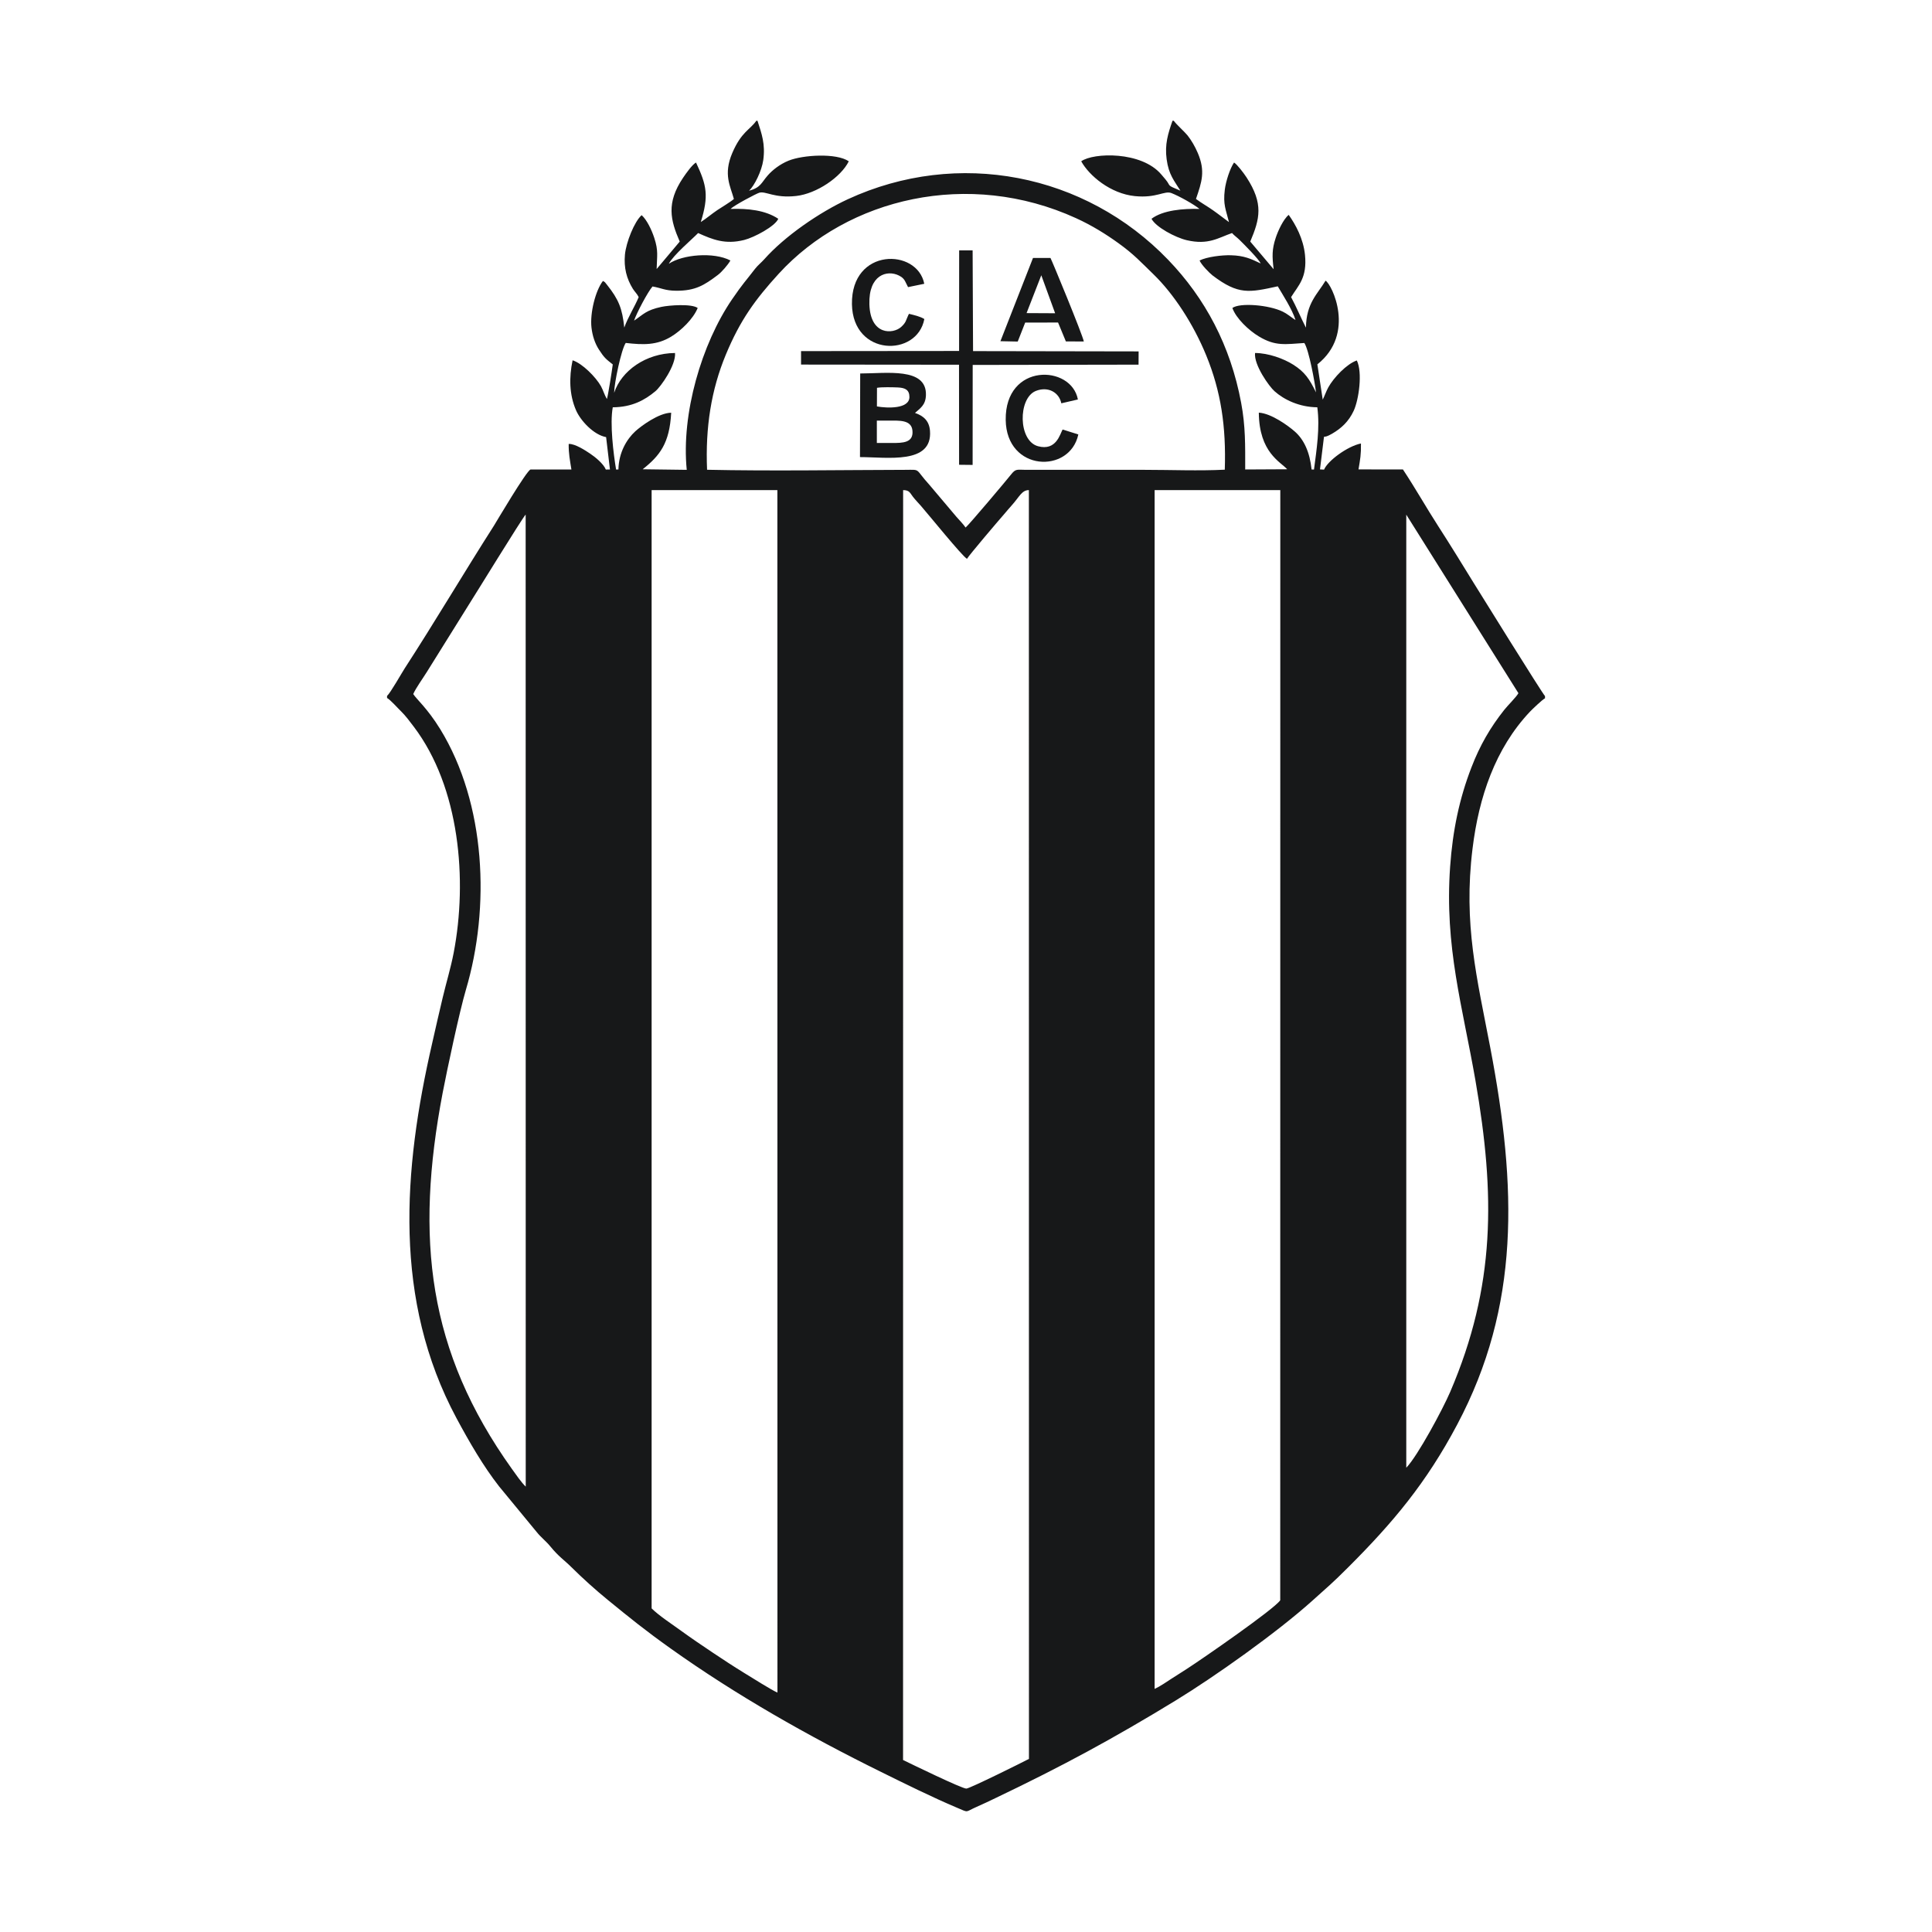 <?xml version="1.0" encoding="utf-8"?>
<!-- Created by @FCLOGO 2025-2-8 GMT+8 16:02:47 . https://fclogo.top/ -->
<!-- FOR PERSONAL USE ONLY NOT FOR COMMERCIAL USE -->
<svg version="1.1" xmlns="http://www.w3.org/2000/svg" xmlns:xlink="http://www.w3.org/1999/xlink" x="0px" y="0px"
	 viewBox="0 0 800 800" style="enable-background:new 0 0 800 800;" xml:space="preserve">
<g>
	<polygon style="fill-rule:evenodd;clip-rule:evenodd;fill:#171819;" points="402.743,103.689 397.167,103.689 
		397.137,145.328 331.697,145.388 331.697,150.963 397.107,151.023 397.137,192.452 402.743,192.512 402.773,151.113 
		471.451,150.993 471.481,145.507 402.923,145.388 	"/>
	<path style="fill-rule:evenodd;clip-rule:evenodd;fill:#171819;" d="M429.842,184.778
		c-8.304-2.218-8.334-19.845-0.989-22.873c5.186-2.098,9.743,0.659,10.612,5.096l6.865-1.589
		c-2.698-14.449-30.187-15.288-29.887,8.454c0.27,21.524,26.59,22.423,30.067,6.026l-6.505-2.038
		C438.925,179.712,437.367,186.816,429.842,184.778z"/>
	<path style="fill-rule:evenodd;clip-rule:evenodd;fill:#171819;" d="M382.748,132.108
		c-1.709-1.079-4.167-1.619-6.355-2.158l-0.3,0.57c-0.989,2.068-0.809,2.938-2.968,4.886
		c-3.297,2.968-12.77,3.597-13.13-9.443c-0.36-12.171,7.344-14.329,12.231-11.871
		c2.518,1.289,2.428,2.338,3.777,4.796l6.715-1.379c-2.878-14.779-30.307-15.079-29.947,8.454
		C353.131,147.696,379.78,147.936,382.748,132.108z"/>
	<path style="fill-rule:evenodd;clip-rule:evenodd;fill:#171819;" d="M378.881,170.988c2.038-1.889,4.407-3.148,4.527-7.375
		c0.36-11.631-16.368-8.963-27.219-8.963l-0.09,34.624c11.242,0,30.067,3.178,28.988-10.882
		C384.757,174.136,382.268,172.157,378.881,170.988z M363.143,160.586c1.919-0.36,6.505-0.24,8.693-0.15
		c2.908,0.15,4.766,0.959,4.737,4.017c-0.09,4.916-9.143,4.617-13.46,3.837L363.143,160.586z M369.438,183.429
		h-6.355v-9.263h5.126c4.137,0,9.233-0.39,9.623,4.197C378.281,183.399,373.755,183.429,369.438,183.429z"/>
	<path style="fill-rule:evenodd;clip-rule:evenodd;fill:#171819;" d="M424.507,133.577l13.61-0.03l3.237,7.824l7.434,0.03
		c-0.57-2.908-13.16-33.455-13.819-34.594h-7.224l-13.49,34.474l7.165,0.15L424.507,133.577z M431.176,113.981
		l5.731,15.729l-11.831-0.06L431.176,113.981z"/>
	<path style="fill-rule:evenodd;clip-rule:evenodd;fill:#171819;" d="M610.275,241.465
		c-4.856-7.884-9.683-15.768-14.659-23.472c-4.976-7.704-9.593-15.918-14.689-23.592l-18.401-0.03
		c0.686-4.116,1.104-6.187,1.014-10.732c-5.62,1.136-13.801,7.22-15.273,10.821l-1.69-0.087l1.555-12.682
		c0.39-1.919-0.659,0.3,3.447-2.098c3.777-2.188,6.895-5.036,8.963-9.503c2.128-4.617,3.717-15.858,1.289-20.834
		c-4.197,1.439-9.593,7.135-11.811,11.152c-0.869,1.559-1.559,3.627-2.308,5.066l-2.218-14.599
		c16.038-12.74,5.965-33.245,3.388-34.654c-3.357,5.606-7.974,9.233-8.124,19.455
		c-2.098-4.077-3.897-8.484-6.145-12.65c3.028-4.886,6.715-8.004,5.756-17.477
		c-0.69-6.715-3.837-12.47-6.745-16.578c-2.278,1.859-4.467,6.745-5.366,9.473
		c-1.619,4.856-1.499,7.794-0.869,13.04l-9.683-11.451c3.987-9.473,5.546-15.648-1.529-26.56
		c-1.169-1.799-3.927-5.426-5.186-6.175c-1.649,2.398-3.417,7.764-3.837,11.331
		c-0.749,6.115,0.45,8.124,1.739,13.34c-2.368-1.709-4.287-3.268-6.685-4.946
		c-2.338-1.649-4.706-2.938-6.985-4.646c2.428-7.015,3.957-11.541,0.75-19.036
		c-1.169-2.758-2.698-5.306-4.227-7.255c-1.289-1.589-4.497-4.407-5.726-6.085h-0.51
		c-1.859,5.336-3.268,9.773-2.428,15.948c0.869,6.475,3.148,8.843,5.696,13.01
		c-6.145-2.548-3.657-1.649-6.205-4.706c-0.75-0.899-1.019-1.199-1.679-1.978
		c-8.214-9.743-28.179-9.113-33.185-5.486c3.297,5.965,12.111,13.4,22.213,14.419
		c9.053,0.899,12.231-2.368,15.139-1.259c3.357,1.319,9.263,4.646,11.631,6.565
		c-6.715-0.18-15.108,0.48-19.875,4.077c1.769,3.447,9.863,7.764,14.599,8.873
		c8.933,2.068,12.92-0.929,18.736-2.968c0.989,1.109,2.038,1.769,3.118,2.848
		c1.829,1.799,8.094,8.064,8.723,9.743c-4.047-1.948-6.895-3.237-12.261-3.387
		c-3.747-0.12-9.982,0.659-13.01,2.158c0.69,1.739,4.077,5.216,5.456,6.265
		c10.672,8.064,15.079,7.015,26.92,4.437c2.068,3.537,5.936,9.443,7.345,13.939
		c-0.899-0.48-1.889-1.349-2.728-1.889c-0.989-0.69-1.499-1.049-2.548-1.559
		c-5.666-2.788-17.687-3.807-20.864-1.529c1.499,4.287,6.775,9.293,11.002,11.811
		c6.835,4.107,10.852,3.208,18.796,2.698c1.889,2.848,4.377,16.428,4.826,20.445
		c-2.728-5.576-4.646-8.454-9.443-11.481c-3.957-2.488-10.222-4.796-15.798-4.826
		c-0.54,4.976,5.905,13.939,8.064,15.828c3.957,3.537,10.312,6.595,17.717,6.655
		c1.138,8.533-0.296,17.544-1.375,25.78l-0.034,0.001l-0.929-0.03l-0.034-0
		c-0.753-7.149-3.119-12.385-7.011-15.768c-2.608-2.278-9.623-7.464-14.839-7.764
		c0.149,16.525,8.966,20.33,11.753,23.442l-17.389,0.09c0.001-10.072,0.146-17.856-1.679-27.609
		c-4.407-23.652-14.899-43.287-30.217-59.205c-34.384-35.763-87.084-46.105-132.649-25.091
		c-11.721,5.426-26.05,15.228-34.624,24.881c-1.139,1.289-2.698,2.518-3.807,3.957
		c-4.047,5.276-4.916,5.905-9.533,12.65c-12.585,18.428-21.067,47.369-18.738,70.566l-18.248-0.239
		c7.082-5.624,11.147-10.725,11.805-23.413c-5.096,0.06-12.441,5.486-14.869,7.704
		c-3.503,3.233-6.826,8.68-6.983,15.802c-0.01-0.001-0.021-0.002-0.031-0.004l-0.929,0.03l-0.005-0
		c-1.109-6.691-2.631-18.955-1.374-25.78c7.974-0.06,13.25-2.968,17.687-6.685
		c2.218-1.859,8.514-10.732,8.094-15.798c-12.111,0.09-22.243,7.404-25.211,16.488
		c0.03-3.957,2.938-17.926,4.796-20.654c7.314,0.839,12.92,0.989,18.856-2.638
		c4.047-2.458,9.113-7.314,10.942-11.841c-2.548-1.829-11.811-1.139-15.049-0.45
		c-6.385,1.379-7.344,3.058-11.302,5.696c1.079-3.178,5.606-11.781,7.644-14.149
		c3.687,0.629,5.156,1.739,9.832,1.769c7.914,0.03,11.571-2.278,17.177-6.505c1.589-1.169,4.197-4.167,5.246-6.026
		c-6.865-3.597-19.875-2.488-25.511,1.379c1.889-3.657,9.593-10.102,12.141-12.74
		c6.026,2.728,11.242,4.826,19.036,2.878c4.197-1.049,12.89-5.696,14.149-8.783
		c-5.336-3.567-12.56-4.317-19.785-4.077c1.709-1.619,10.702-6.355,11.931-6.715
		c2.668-0.779,6.235,2.368,15.258,1.349c8.454-0.929,18.586-7.824,21.794-14.359
		c-5.066-3.507-19.006-2.668-24.911-0.27c-3.627,1.469-6.775,3.957-8.663,6.145
		c-2.638,2.998-2.818,4.976-7.734,6.325c2.218-2.068,5.276-8.184,5.905-12.74
		c0.899-6.565-0.629-10.822-2.398-16.248h-0.48c-2.638,3.777-6.175,4.527-9.952,13.34
		c-3.807,8.903-0.779,13.76,0.659,19.036c-1.139,1.109-5.306,3.567-6.895,4.646
		c-2.518,1.709-4.317,3.328-6.805,4.916c3.357-10.852,2.488-15.139-1.978-24.641
		c-1.559,0.869-4.047,4.347-5.396,6.355c-6.955,10.372-5.246,17.417-1.349,26.38l-9.563,11.361
		c0.12-5.396,0.809-7.464-0.989-12.92c-1.139-3.447-3.088-7.464-5.216-9.383
		c-2.998,2.608-6.445,11.242-6.925,16.368c-0.48,5.366,0.659,9.893,3.297,14.149
		c0.809,1.259,1.769,2.098,2.398,3.417c-1.619,3.927-4.467,8.364-5.965,12.62
		c-0.839-7.944-2.308-11.601-7.105-17.657c-0.959-1.199-0.779-1.139-1.739-1.649
		c-3.088,3.987-5.426,13.31-4.736,19.305c0.39,3.417,1.439,6.565,3.088,9.113c2.188,3.387,2.878,3.897,5.726,6.145
		c-0.3,2.398-1.919,12.74-2.428,14.329c-0.959-1.559-1.559-3.657-2.458-5.306
		c-2.098-3.777-7.794-9.503-11.751-10.732c-1.499,7.105-1.379,14.209,1.409,20.654
		c1.889,4.377,7.344,10.222,12.471,11.152l1.585,13.4l-1.702,0.029c-0.935-2.357-4.398-5.197-6.508-6.594
		c-1.829-1.229-6.205-4.137-8.873-4.017c-0.06,4.025,0.533,6.836,1.129,10.582l-0.02-0h-16.877
		c-1.619,0.33-14.449,22.123-15.198,23.292c-12.291,19.245-24.611,40.08-36.932,59.055
		c-1.349,2.098-5.905,10.162-7.314,11.421v0.839c1.529,0.899,4.347,4.137,5.905,5.636
		c1.769,1.739,3.537,4.107,5.186,6.295c18.976,25.061,22.303,63.402,16.488,93.649
		c-1.259,6.475-3.058,12.261-4.527,18.466c-1.499,6.295-2.938,12.591-4.377,18.976
		c-12.081,52.55-16.158,106.269,10.072,155.192c5.396,10.042,11.181,19.995,17.657,28.269l15.558,18.886
		c1.769,2.218,3.837,3.747,5.606,5.905c3.507,4.317,5.756,5.636,8.663,8.543
		c4.587,4.556,10.102,9.533,15.109,13.61c9.593,7.824,15.498,12.62,26.14,20.205
		c27.07,19.275,56.687,36.093,87.144,51.111c9.922,4.886,20.864,10.342,31.506,14.839
		c4.976,2.098,3.028,1.769,8.034-0.42c2.728-1.199,5.246-2.398,7.854-3.657
		c27.609-13.19,48.563-24.521,74.493-40.349c16.158-9.863,42.028-28.209,56.657-41.369
		c6.415-5.756,8.334-7.314,14.869-13.85c18.616-18.586,32.346-35.013,45.086-59.055
		c26.08-49.133,24.731-98.236,13.73-155.942c-5.516-28.928-11.242-51.171-7.374-82.557
		c2.608-21.344,9.413-41.459,23.742-56.657c0.899-0.959,5.246-5.126,6.265-5.576v-0.929
		C638.814,287.45,611.625,243.653,610.275,241.465z M211.938,608.207c-34.744-48.653-40.17-95.238-28.628-155.762
		c1.859-9.683,6.955-33.605,9.593-42.538c10.132-34.114,8.334-77.102-10.612-107.978
		c-5.366-8.693-9.653-12.201-11.181-14.539c1.199-2.668,3.987-6.475,5.696-9.233l17.477-28.029
		c1.919-2.938,21.943-35.583,23.382-37.052l0.03,402.505C215.835,613.812,213.586,610.485,211.938,608.207z
		 M308.225,692.772c-4.587-2.818-8.963-5.696-13.22-8.543c-4.437-2.968-8.633-5.816-12.86-8.873
		c-3.897-2.848-9.233-6.295-12.321-9.353V202.944h52.071l0.03,497.922C319.556,699.877,311.132,694.541,308.225,692.772z
		 M400.165,740.616c-1.679,0.12-23.232-10.372-26.23-11.841l0.03-525.831c2.728,0,2.878,1.289,4.107,2.818
		c1.139,1.439,2.009,2.278,3.268,3.717c2.728,3.088,17.237,21.014,19.066,21.913
		c0.869-1.529,13.1-15.888,15.468-18.586c1.349-1.529,1.709-2.068,3.028-3.507
		c3.208-3.537,4.167-6.355,7.135-6.355l0.03,525.381C423.217,729.824,401.724,740.496,400.165,740.616z
		 M424.806,194.55c-3.657-0.03-4.197-0.54-6.115,1.889c-2.008,2.548-17.447,20.864-18.856,22.003
		c-0.959-1.379-2.398-2.878-3.747-4.377l-11.271-13.34c-6.205-6.805-3.268-6.205-10.042-6.175
		c-26.74,0.06-55.788,0.54-81.988-0.03h-0.002c-0.741-17.542,1.718-33.082,7.766-47.664
		c5.936-14.299,12.171-22.843,21.883-33.485c28.658-31.386,78.63-43.347,123.147-23.023
		c6.565,2.998,12.351,6.595,17.537,10.342c6.505,4.676,9.323,7.884,14.569,12.95
		c8.154,7.914,16.368,20.265,21.794,33.545c6.108,14.912,8.268,29.495,7.676,47.304l-0.031,0
		c-10.552,0.54-22.393,0.06-33.095,0.06H424.806z M530.116,662.645c-2.518,3.717-32.525,24.431-38.281,28.149
		c-2.218,1.469-4.437,2.818-6.745,4.317c-1.919,1.259-4.796,3.237-6.985,4.227V202.944h52.041L530.116,662.645z
		 M622.866,293.955c-5.756,7.255-10.072,14.689-13.55,23.742c-5.006,12.89-7.794,26.2-8.843,41.099
		c-2.398,33.275,5.186,58.096,10.492,88.703c8.184,47.184,8.334,85.016-10.462,128.842
		c-3.028,7.075-13.46,26.53-18.196,31.416V213.106l46.435,73.924C627.962,288.529,624.305,292.126,622.866,293.955z"
		/>
</g>
<g>
</g>
<g>
</g>
<g>
</g>
<g>
</g>
<g>
</g>
<g>
</g>
<g>
</g>
<g>
</g>
<g>
</g>
<g>
</g>
<g>
</g>
<g>
</g>
<g>
</g>
<g>
</g>
<g>
</g>
</svg>
